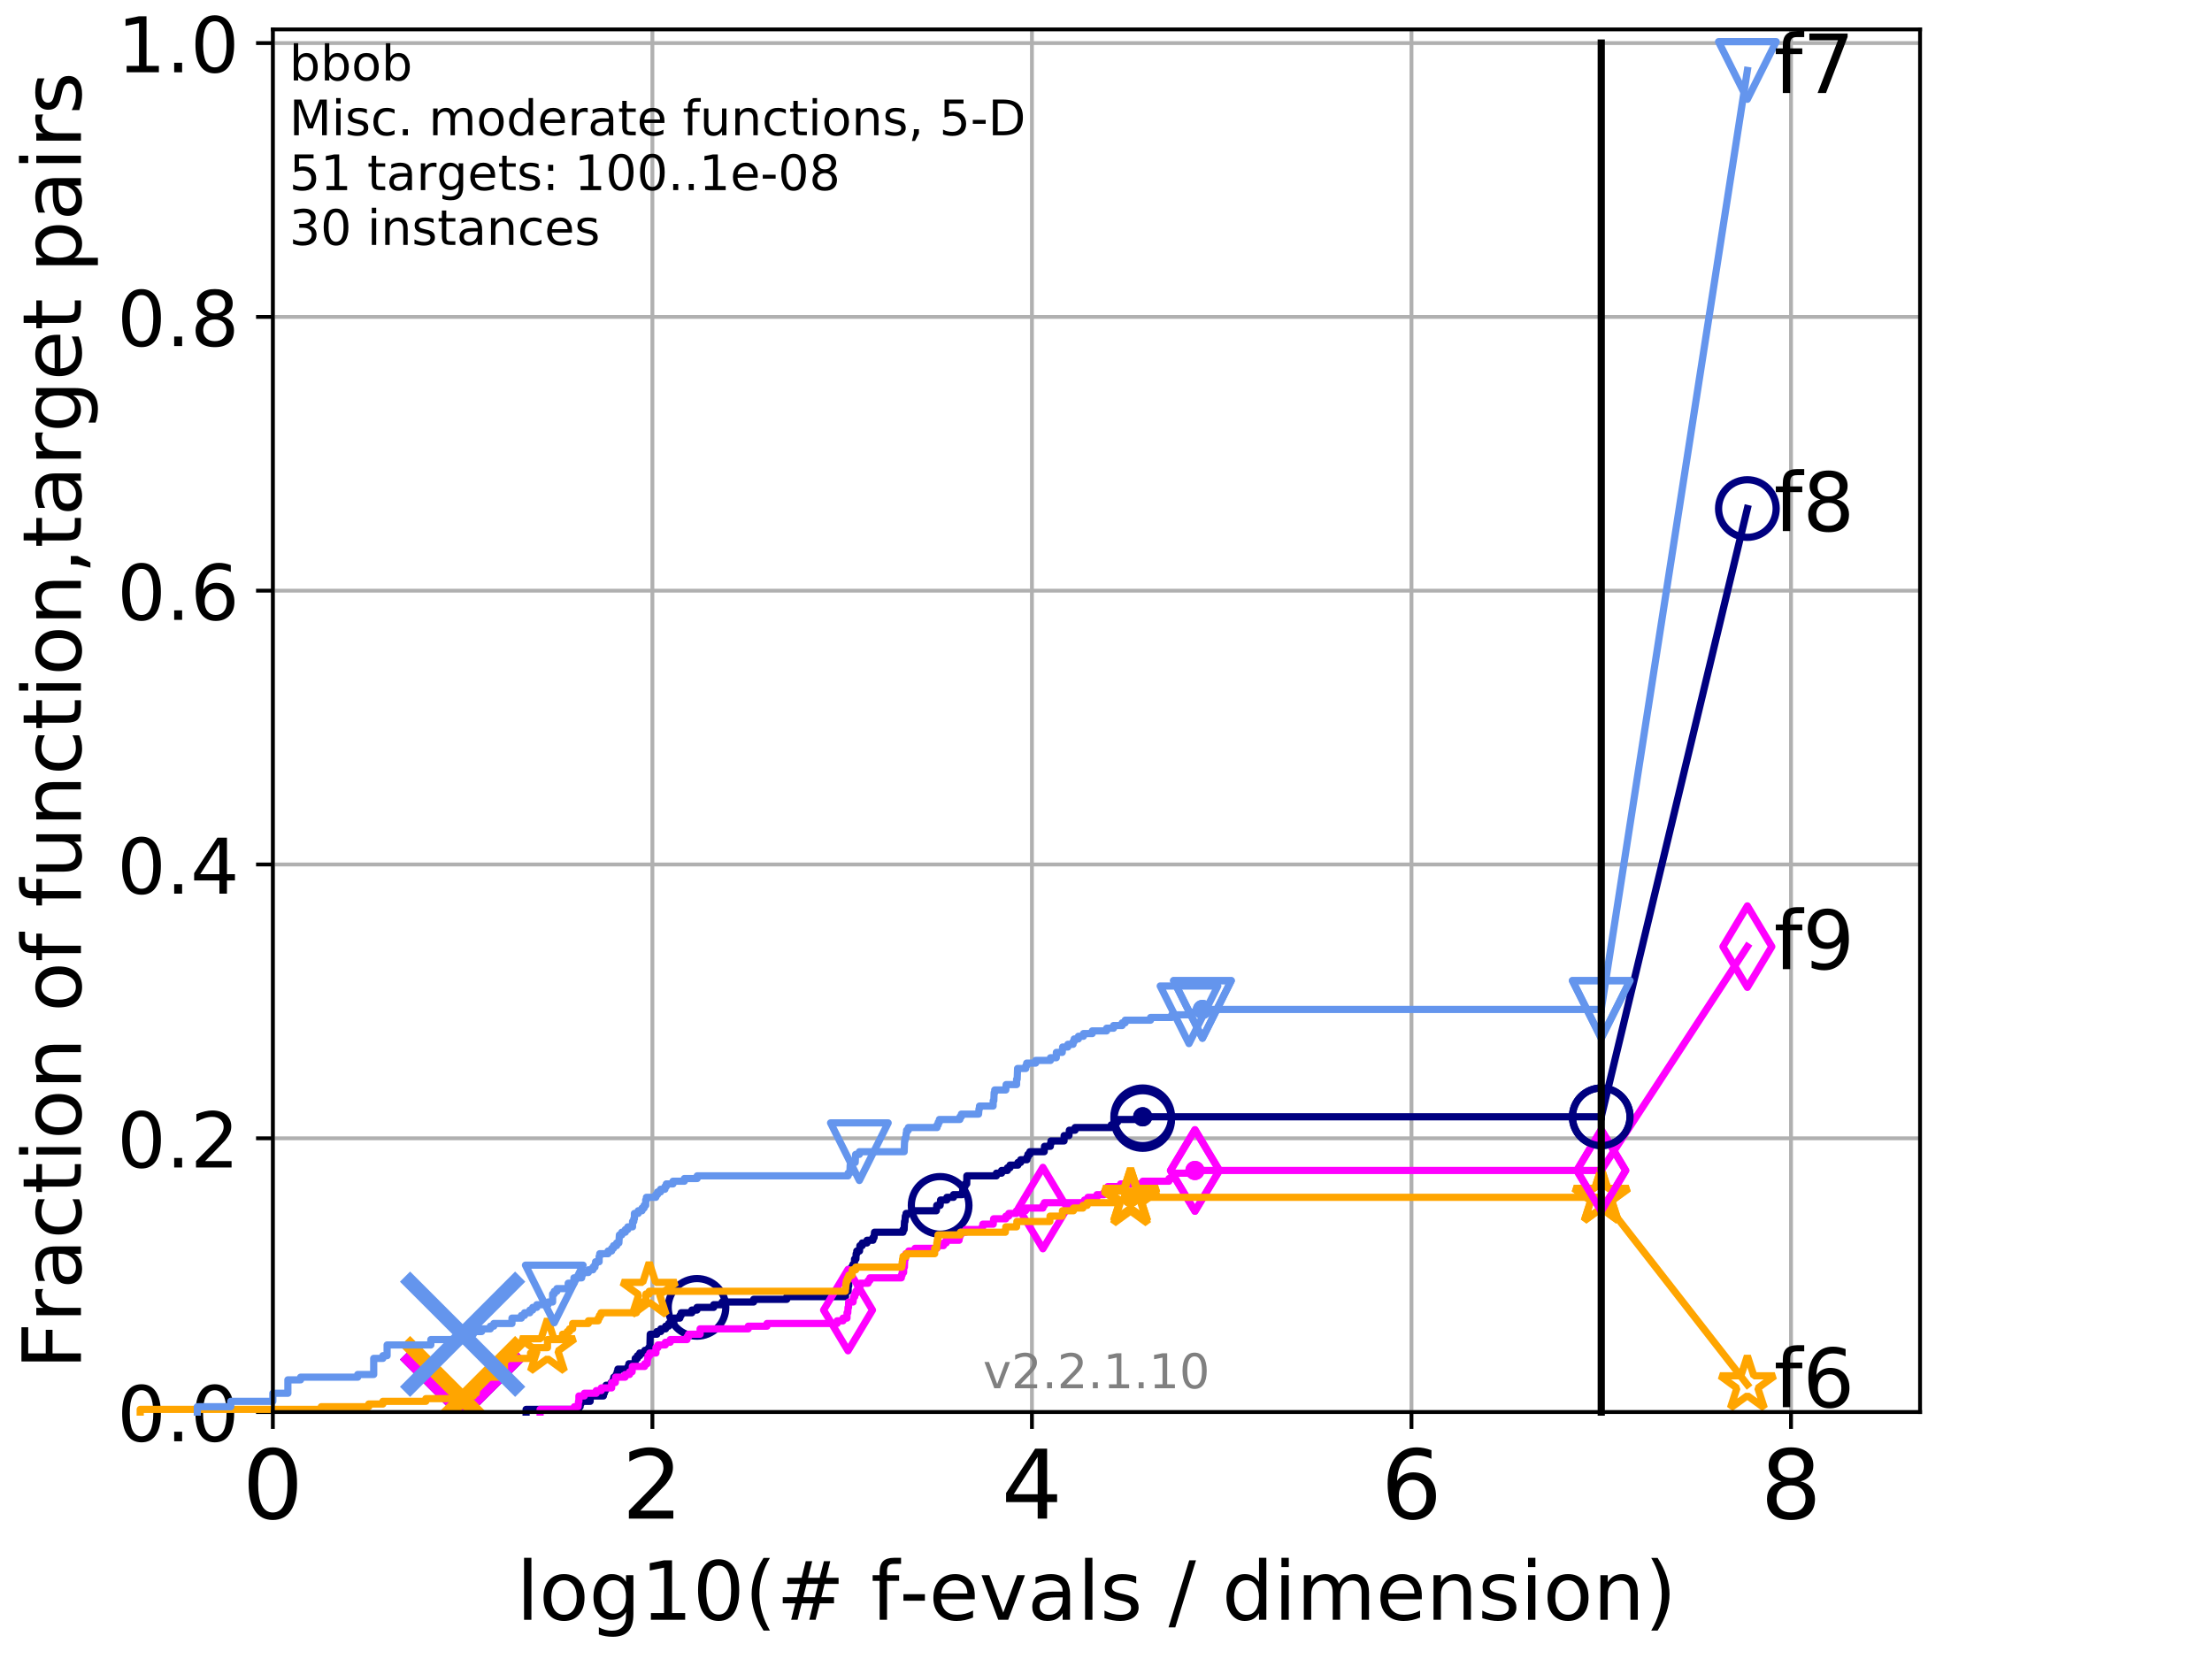 <?xml version="1.0" encoding="utf-8" standalone="no"?>
<!DOCTYPE svg PUBLIC "-//W3C//DTD SVG 1.1//EN"
  "http://www.w3.org/Graphics/SVG/1.1/DTD/svg11.dtd">
<!-- Created with matplotlib (http://matplotlib.org/) -->
<svg height="345.6pt" version="1.1" viewBox="0 0 460.8 345.6" width="460.8pt" xmlns="http://www.w3.org/2000/svg" xmlns:xlink="http://www.w3.org/1999/xlink">
 <defs>
  <style type="text/css">
*{stroke-linecap:butt;stroke-linejoin:round;}
  </style>
 </defs>
 <g id="figure_1">
  <g id="patch_1">
   <path d="M 0 345.6 
L 460.8 345.6 
L 460.8 0 
L 0 0 
z
" style="fill:#ffffff;"/>
  </g>
  <g id="axes_1">
   <g id="patch_2">
    <path d="M 56.84 294.16 
L 399.984 294.16 
L 399.984 6.125 
L 56.84 6.125 
z
" style="fill:#ffffff;"/>
   </g>
   <g id="matplotlib.axis_1">
    <g id="xtick_1">
     <g id="line2d_1">
      <path clip-path="url(#p74c8c3c943)" d="M 56.84 294.16 
L 56.84 6.125 
" style="fill:none;stroke:#b0b0b0;stroke-linecap:square;stroke-width:0.8;"/>
     </g>
     <g id="line2d_2">
      <defs>
       <path d="M 0 0 
L 0 3.5 
" id="m030bb77155" style="stroke:#000000;stroke-width:0.8;"/>
      </defs>
      <g>
       <use style="stroke:#000000;stroke-width:0.8;" x="56.84" xlink:href="#m030bb77155" y="294.16"/>
      </g>
     </g>
     <g id="text_1">
      <!-- 0 -->
      <defs>
       <path d="M 31.781 66.406 
Q 24.172 66.406 20.328 58.906 
Q 16.5 51.422 16.5 36.375 
Q 16.5 21.391 20.328 13.891 
Q 24.172 6.391 31.781 6.391 
Q 39.453 6.391 43.281 13.891 
Q 47.125 21.391 47.125 36.375 
Q 47.125 51.422 43.281 58.906 
Q 39.453 66.406 31.781 66.406 
z
M 31.781 74.219 
Q 44.047 74.219 50.516 64.516 
Q 56.984 54.828 56.984 36.375 
Q 56.984 17.969 50.516 8.266 
Q 44.047 -1.422 31.781 -1.422 
Q 19.531 -1.422 13.062 8.266 
Q 6.594 17.969 6.594 36.375 
Q 6.594 54.828 13.062 64.516 
Q 19.531 74.219 31.781 74.219 
z
" id="DejaVuSans-30"/>
      </defs>
      <g transform="translate(50.477 316.357)scale(0.2 -0.2)">
       <use xlink:href="#DejaVuSans-30"/>
      </g>
     </g>
    </g>
    <g id="xtick_2">
     <g id="line2d_3">
      <path clip-path="url(#p74c8c3c943)" d="M 135.905 294.16 
L 135.905 6.125 
" style="fill:none;stroke:#b0b0b0;stroke-linecap:square;stroke-width:0.8;"/>
     </g>
     <g id="line2d_4">
      <g>
       <use style="stroke:#000000;stroke-width:0.8;" x="135.905" xlink:href="#m030bb77155" y="294.16"/>
      </g>
     </g>
     <g id="text_2">
      <!-- 2 -->
      <defs>
       <path d="M 19.188 8.297 
L 53.609 8.297 
L 53.609 0 
L 7.328 0 
L 7.328 8.297 
Q 12.938 14.109 22.625 23.891 
Q 32.328 33.688 34.812 36.531 
Q 39.547 41.844 41.422 45.531 
Q 43.312 49.219 43.312 52.781 
Q 43.312 58.594 39.234 62.25 
Q 35.156 65.922 28.609 65.922 
Q 23.969 65.922 18.812 64.312 
Q 13.672 62.703 7.812 59.422 
L 7.812 69.391 
Q 13.766 71.781 18.938 73 
Q 24.125 74.219 28.422 74.219 
Q 39.75 74.219 46.484 68.547 
Q 53.219 62.891 53.219 53.422 
Q 53.219 48.922 51.531 44.891 
Q 49.859 40.875 45.406 35.406 
Q 44.188 33.984 37.641 27.219 
Q 31.109 20.453 19.188 8.297 
z
" id="DejaVuSans-32"/>
      </defs>
      <g transform="translate(129.543 316.357)scale(0.2 -0.2)">
       <use xlink:href="#DejaVuSans-32"/>
      </g>
     </g>
    </g>
    <g id="xtick_3">
     <g id="line2d_5">
      <path clip-path="url(#p74c8c3c943)" d="M 214.971 294.16 
L 214.971 6.125 
" style="fill:none;stroke:#b0b0b0;stroke-linecap:square;stroke-width:0.8;"/>
     </g>
     <g id="line2d_6">
      <g>
       <use style="stroke:#000000;stroke-width:0.8;" x="214.971" xlink:href="#m030bb77155" y="294.16"/>
      </g>
     </g>
     <g id="text_3">
      <!-- 4 -->
      <defs>
       <path d="M 37.797 64.312 
L 12.891 25.391 
L 37.797 25.391 
z
M 35.203 72.906 
L 47.609 72.906 
L 47.609 25.391 
L 58.016 25.391 
L 58.016 17.188 
L 47.609 17.188 
L 47.609 0 
L 37.797 0 
L 37.797 17.188 
L 4.891 17.188 
L 4.891 26.703 
z
" id="DejaVuSans-34"/>
      </defs>
      <g transform="translate(208.608 316.357)scale(0.2 -0.2)">
       <use xlink:href="#DejaVuSans-34"/>
      </g>
     </g>
    </g>
    <g id="xtick_4">
     <g id="line2d_7">
      <path clip-path="url(#p74c8c3c943)" d="M 294.036 294.16 
L 294.036 6.125 
" style="fill:none;stroke:#b0b0b0;stroke-linecap:square;stroke-width:0.8;"/>
     </g>
     <g id="line2d_8">
      <g>
       <use style="stroke:#000000;stroke-width:0.8;" x="294.036" xlink:href="#m030bb77155" y="294.16"/>
      </g>
     </g>
     <g id="text_4">
      <!-- 6 -->
      <defs>
       <path d="M 33.016 40.375 
Q 26.375 40.375 22.484 35.828 
Q 18.609 31.297 18.609 23.391 
Q 18.609 15.531 22.484 10.953 
Q 26.375 6.391 33.016 6.391 
Q 39.656 6.391 43.531 10.953 
Q 47.406 15.531 47.406 23.391 
Q 47.406 31.297 43.531 35.828 
Q 39.656 40.375 33.016 40.375 
z
M 52.594 71.297 
L 52.594 62.312 
Q 48.875 64.062 45.094 64.984 
Q 41.312 65.922 37.594 65.922 
Q 27.828 65.922 22.672 59.328 
Q 17.531 52.734 16.797 39.406 
Q 19.672 43.656 24.016 45.922 
Q 28.375 48.188 33.594 48.188 
Q 44.578 48.188 50.953 41.516 
Q 57.328 34.859 57.328 23.391 
Q 57.328 12.156 50.688 5.359 
Q 44.047 -1.422 33.016 -1.422 
Q 20.359 -1.422 13.672 8.266 
Q 6.984 17.969 6.984 36.375 
Q 6.984 53.656 15.188 63.938 
Q 23.391 74.219 37.203 74.219 
Q 40.922 74.219 44.703 73.484 
Q 48.484 72.75 52.594 71.297 
z
" id="DejaVuSans-36"/>
      </defs>
      <g transform="translate(287.674 316.357)scale(0.2 -0.2)">
       <use xlink:href="#DejaVuSans-36"/>
      </g>
     </g>
    </g>
    <g id="xtick_5">
     <g id="line2d_9">
      <path clip-path="url(#p74c8c3c943)" d="M 373.102 294.16 
L 373.102 6.125 
" style="fill:none;stroke:#b0b0b0;stroke-linecap:square;stroke-width:0.8;"/>
     </g>
     <g id="line2d_10">
      <g>
       <use style="stroke:#000000;stroke-width:0.8;" x="373.102" xlink:href="#m030bb77155" y="294.16"/>
      </g>
     </g>
     <g id="text_5">
      <!-- 8 -->
      <defs>
       <path d="M 31.781 34.625 
Q 24.75 34.625 20.719 30.859 
Q 16.703 27.094 16.703 20.516 
Q 16.703 13.922 20.719 10.156 
Q 24.75 6.391 31.781 6.391 
Q 38.812 6.391 42.859 10.172 
Q 46.922 13.969 46.922 20.516 
Q 46.922 27.094 42.891 30.859 
Q 38.875 34.625 31.781 34.625 
z
M 21.922 38.812 
Q 15.578 40.375 12.031 44.719 
Q 8.5 49.078 8.5 55.328 
Q 8.5 64.062 14.719 69.141 
Q 20.953 74.219 31.781 74.219 
Q 42.672 74.219 48.875 69.141 
Q 55.078 64.062 55.078 55.328 
Q 55.078 49.078 51.531 44.719 
Q 48 40.375 41.703 38.812 
Q 48.828 37.156 52.797 32.312 
Q 56.781 27.484 56.781 20.516 
Q 56.781 9.906 50.312 4.234 
Q 43.844 -1.422 31.781 -1.422 
Q 19.734 -1.422 13.25 4.234 
Q 6.781 9.906 6.781 20.516 
Q 6.781 27.484 10.781 32.312 
Q 14.797 37.156 21.922 38.812 
z
M 18.312 54.391 
Q 18.312 48.734 21.844 45.562 
Q 25.391 42.391 31.781 42.391 
Q 38.141 42.391 41.719 45.562 
Q 45.312 48.734 45.312 54.391 
Q 45.312 60.062 41.719 63.234 
Q 38.141 66.406 31.781 66.406 
Q 25.391 66.406 21.844 63.234 
Q 18.312 60.062 18.312 54.391 
z
" id="DejaVuSans-38"/>
      </defs>
      <g transform="translate(366.739 316.357)scale(0.2 -0.2)">
       <use xlink:href="#DejaVuSans-38"/>
      </g>
     </g>
    </g>
    <g id="text_6">
     <!-- log10(# f-evals / dimension) -->
     <defs>
      <path d="M 9.422 75.984 
L 18.406 75.984 
L 18.406 0 
L 9.422 0 
z
" id="DejaVuSans-6c"/>
      <path d="M 30.609 48.391 
Q 23.391 48.391 19.188 42.75 
Q 14.984 37.109 14.984 27.297 
Q 14.984 17.484 19.156 11.844 
Q 23.344 6.203 30.609 6.203 
Q 37.797 6.203 41.984 11.859 
Q 46.188 17.531 46.188 27.297 
Q 46.188 37.016 41.984 42.703 
Q 37.797 48.391 30.609 48.391 
z
M 30.609 56 
Q 42.328 56 49.016 48.375 
Q 55.719 40.766 55.719 27.297 
Q 55.719 13.875 49.016 6.219 
Q 42.328 -1.422 30.609 -1.422 
Q 18.844 -1.422 12.172 6.219 
Q 5.516 13.875 5.516 27.297 
Q 5.516 40.766 12.172 48.375 
Q 18.844 56 30.609 56 
z
" id="DejaVuSans-6f"/>
      <path d="M 45.406 27.984 
Q 45.406 37.75 41.375 43.109 
Q 37.359 48.484 30.078 48.484 
Q 22.859 48.484 18.828 43.109 
Q 14.797 37.75 14.797 27.984 
Q 14.797 18.266 18.828 12.891 
Q 22.859 7.516 30.078 7.516 
Q 37.359 7.516 41.375 12.891 
Q 45.406 18.266 45.406 27.984 
z
M 54.391 6.781 
Q 54.391 -7.172 48.188 -13.984 
Q 42 -20.797 29.203 -20.797 
Q 24.469 -20.797 20.266 -20.094 
Q 16.062 -19.391 12.109 -17.922 
L 12.109 -9.188 
Q 16.062 -11.328 19.922 -12.344 
Q 23.781 -13.375 27.781 -13.375 
Q 36.625 -13.375 41.016 -8.766 
Q 45.406 -4.156 45.406 5.172 
L 45.406 9.625 
Q 42.625 4.781 38.281 2.391 
Q 33.938 0 27.875 0 
Q 17.828 0 11.672 7.656 
Q 5.516 15.328 5.516 27.984 
Q 5.516 40.672 11.672 48.328 
Q 17.828 56 27.875 56 
Q 33.938 56 38.281 53.609 
Q 42.625 51.219 45.406 46.391 
L 45.406 54.688 
L 54.391 54.688 
z
" id="DejaVuSans-67"/>
      <path d="M 12.406 8.297 
L 28.516 8.297 
L 28.516 63.922 
L 10.984 60.406 
L 10.984 69.391 
L 28.422 72.906 
L 38.281 72.906 
L 38.281 8.297 
L 54.391 8.297 
L 54.391 0 
L 12.406 0 
z
" id="DejaVuSans-31"/>
      <path d="M 31 75.875 
Q 24.469 64.656 21.281 53.656 
Q 18.109 42.672 18.109 31.391 
Q 18.109 20.125 21.312 9.062 
Q 24.516 -2 31 -13.188 
L 23.188 -13.188 
Q 15.875 -1.703 12.234 9.375 
Q 8.594 20.453 8.594 31.391 
Q 8.594 42.281 12.203 53.312 
Q 15.828 64.359 23.188 75.875 
z
" id="DejaVuSans-28"/>
      <path d="M 51.125 44 
L 36.922 44 
L 32.812 27.688 
L 47.125 27.688 
z
M 43.797 71.781 
L 38.719 51.516 
L 52.984 51.516 
L 58.109 71.781 
L 65.922 71.781 
L 60.891 51.516 
L 76.125 51.516 
L 76.125 44 
L 58.984 44 
L 54.984 27.688 
L 70.516 27.688 
L 70.516 20.219 
L 53.078 20.219 
L 48 0 
L 40.188 0 
L 45.219 20.219 
L 30.906 20.219 
L 25.875 0 
L 18.016 0 
L 23.094 20.219 
L 7.719 20.219 
L 7.719 27.688 
L 24.906 27.688 
L 29 44 
L 13.281 44 
L 13.281 51.516 
L 30.906 51.516 
L 35.891 71.781 
z
" id="DejaVuSans-23"/>
      <path id="DejaVuSans-20"/>
      <path d="M 37.109 75.984 
L 37.109 68.5 
L 28.516 68.5 
Q 23.688 68.5 21.797 66.547 
Q 19.922 64.594 19.922 59.516 
L 19.922 54.688 
L 34.719 54.688 
L 34.719 47.703 
L 19.922 47.703 
L 19.922 0 
L 10.891 0 
L 10.891 47.703 
L 2.297 47.703 
L 2.297 54.688 
L 10.891 54.688 
L 10.891 58.5 
Q 10.891 67.625 15.141 71.797 
Q 19.391 75.984 28.609 75.984 
z
" id="DejaVuSans-66"/>
      <path d="M 4.891 31.391 
L 31.203 31.391 
L 31.203 23.391 
L 4.891 23.391 
z
" id="DejaVuSans-2d"/>
      <path d="M 56.203 29.594 
L 56.203 25.203 
L 14.891 25.203 
Q 15.484 15.922 20.484 11.062 
Q 25.484 6.203 34.422 6.203 
Q 39.594 6.203 44.453 7.469 
Q 49.312 8.734 54.109 11.281 
L 54.109 2.781 
Q 49.266 0.734 44.188 -0.344 
Q 39.109 -1.422 33.891 -1.422 
Q 20.797 -1.422 13.156 6.188 
Q 5.516 13.812 5.516 26.812 
Q 5.516 40.234 12.766 48.109 
Q 20.016 56 32.328 56 
Q 43.359 56 49.781 48.891 
Q 56.203 41.797 56.203 29.594 
z
M 47.219 32.234 
Q 47.125 39.594 43.094 43.984 
Q 39.062 48.391 32.422 48.391 
Q 24.906 48.391 20.391 44.141 
Q 15.875 39.891 15.188 32.172 
z
" id="DejaVuSans-65"/>
      <path d="M 2.984 54.688 
L 12.5 54.688 
L 29.594 8.797 
L 46.688 54.688 
L 56.203 54.688 
L 35.688 0 
L 23.484 0 
z
" id="DejaVuSans-76"/>
      <path d="M 34.281 27.484 
Q 23.391 27.484 19.188 25 
Q 14.984 22.516 14.984 16.5 
Q 14.984 11.719 18.141 8.906 
Q 21.297 6.109 26.703 6.109 
Q 34.188 6.109 38.703 11.406 
Q 43.219 16.703 43.219 25.484 
L 43.219 27.484 
z
M 52.203 31.203 
L 52.203 0 
L 43.219 0 
L 43.219 8.297 
Q 40.141 3.328 35.547 0.953 
Q 30.953 -1.422 24.312 -1.422 
Q 15.922 -1.422 10.953 3.297 
Q 6 8.016 6 15.922 
Q 6 25.141 12.172 29.828 
Q 18.359 34.516 30.609 34.516 
L 43.219 34.516 
L 43.219 35.406 
Q 43.219 41.609 39.141 45 
Q 35.062 48.391 27.688 48.391 
Q 23 48.391 18.547 47.266 
Q 14.109 46.141 10.016 43.891 
L 10.016 52.203 
Q 14.938 54.109 19.578 55.047 
Q 24.219 56 28.609 56 
Q 40.484 56 46.344 49.844 
Q 52.203 43.703 52.203 31.203 
z
" id="DejaVuSans-61"/>
      <path d="M 44.281 53.078 
L 44.281 44.578 
Q 40.484 46.531 36.375 47.5 
Q 32.281 48.484 27.875 48.484 
Q 21.188 48.484 17.844 46.438 
Q 14.5 44.391 14.5 40.281 
Q 14.5 37.156 16.891 35.375 
Q 19.281 33.594 26.516 31.984 
L 29.594 31.297 
Q 39.156 29.25 43.188 25.516 
Q 47.219 21.781 47.219 15.094 
Q 47.219 7.469 41.188 3.016 
Q 35.156 -1.422 24.609 -1.422 
Q 20.219 -1.422 15.453 -0.562 
Q 10.688 0.297 5.422 2 
L 5.422 11.281 
Q 10.406 8.688 15.234 7.391 
Q 20.062 6.109 24.812 6.109 
Q 31.156 6.109 34.562 8.281 
Q 37.984 10.453 37.984 14.406 
Q 37.984 18.062 35.516 20.016 
Q 33.062 21.969 24.703 23.781 
L 21.578 24.516 
Q 13.234 26.266 9.516 29.906 
Q 5.812 33.547 5.812 39.891 
Q 5.812 47.609 11.281 51.797 
Q 16.75 56 26.812 56 
Q 31.781 56 36.172 55.266 
Q 40.578 54.547 44.281 53.078 
z
" id="DejaVuSans-73"/>
      <path d="M 25.391 72.906 
L 33.688 72.906 
L 8.297 -9.281 
L 0 -9.281 
z
" id="DejaVuSans-2f"/>
      <path d="M 45.406 46.391 
L 45.406 75.984 
L 54.391 75.984 
L 54.391 0 
L 45.406 0 
L 45.406 8.203 
Q 42.578 3.328 38.25 0.953 
Q 33.938 -1.422 27.875 -1.422 
Q 17.969 -1.422 11.734 6.484 
Q 5.516 14.406 5.516 27.297 
Q 5.516 40.188 11.734 48.094 
Q 17.969 56 27.875 56 
Q 33.938 56 38.25 53.625 
Q 42.578 51.266 45.406 46.391 
z
M 14.797 27.297 
Q 14.797 17.391 18.875 11.75 
Q 22.953 6.109 30.078 6.109 
Q 37.203 6.109 41.297 11.75 
Q 45.406 17.391 45.406 27.297 
Q 45.406 37.203 41.297 42.844 
Q 37.203 48.484 30.078 48.484 
Q 22.953 48.484 18.875 42.844 
Q 14.797 37.203 14.797 27.297 
z
" id="DejaVuSans-64"/>
      <path d="M 9.422 54.688 
L 18.406 54.688 
L 18.406 0 
L 9.422 0 
z
M 9.422 75.984 
L 18.406 75.984 
L 18.406 64.594 
L 9.422 64.594 
z
" id="DejaVuSans-69"/>
      <path d="M 52 44.188 
Q 55.375 50.25 60.062 53.125 
Q 64.75 56 71.094 56 
Q 79.641 56 84.281 50.016 
Q 88.922 44.047 88.922 33.016 
L 88.922 0 
L 79.891 0 
L 79.891 32.719 
Q 79.891 40.578 77.094 44.375 
Q 74.312 48.188 68.609 48.188 
Q 61.625 48.188 57.562 43.547 
Q 53.516 38.922 53.516 30.906 
L 53.516 0 
L 44.484 0 
L 44.484 32.719 
Q 44.484 40.625 41.703 44.406 
Q 38.922 48.188 33.109 48.188 
Q 26.219 48.188 22.156 43.531 
Q 18.109 38.875 18.109 30.906 
L 18.109 0 
L 9.078 0 
L 9.078 54.688 
L 18.109 54.688 
L 18.109 46.188 
Q 21.188 51.219 25.484 53.609 
Q 29.781 56 35.688 56 
Q 41.656 56 45.828 52.969 
Q 50 49.953 52 44.188 
z
" id="DejaVuSans-6d"/>
      <path d="M 54.891 33.016 
L 54.891 0 
L 45.906 0 
L 45.906 32.719 
Q 45.906 40.484 42.875 44.328 
Q 39.844 48.188 33.797 48.188 
Q 26.516 48.188 22.312 43.547 
Q 18.109 38.922 18.109 30.906 
L 18.109 0 
L 9.078 0 
L 9.078 54.688 
L 18.109 54.688 
L 18.109 46.188 
Q 21.344 51.125 25.703 53.562 
Q 30.078 56 35.797 56 
Q 45.219 56 50.047 50.172 
Q 54.891 44.344 54.891 33.016 
z
" id="DejaVuSans-6e"/>
      <path d="M 8.016 75.875 
L 15.828 75.875 
Q 23.141 64.359 26.781 53.312 
Q 30.422 42.281 30.422 31.391 
Q 30.422 20.453 26.781 9.375 
Q 23.141 -1.703 15.828 -13.188 
L 8.016 -13.188 
Q 14.5 -2 17.703 9.062 
Q 20.906 20.125 20.906 31.391 
Q 20.906 42.672 17.703 53.656 
Q 14.5 64.656 8.016 75.875 
z
" id="DejaVuSans-29"/>
     </defs>
     <g transform="translate(107.571 337.434)scale(0.17 -0.17)">
      <use xlink:href="#DejaVuSans-6c"/>
      <use x="27.783" xlink:href="#DejaVuSans-6f"/>
      <use x="88.965" xlink:href="#DejaVuSans-67"/>
      <use x="152.441" xlink:href="#DejaVuSans-31"/>
      <use x="216.064" xlink:href="#DejaVuSans-30"/>
      <use x="279.688" xlink:href="#DejaVuSans-28"/>
      <use x="318.701" xlink:href="#DejaVuSans-23"/>
      <use x="402.49" xlink:href="#DejaVuSans-20"/>
      <use x="434.277" xlink:href="#DejaVuSans-66"/>
      <use x="469.404" xlink:href="#DejaVuSans-2d"/>
      <use x="505.488" xlink:href="#DejaVuSans-65"/>
      <use x="567.012" xlink:href="#DejaVuSans-76"/>
      <use x="626.191" xlink:href="#DejaVuSans-61"/>
      <use x="687.471" xlink:href="#DejaVuSans-6c"/>
      <use x="715.254" xlink:href="#DejaVuSans-73"/>
      <use x="767.354" xlink:href="#DejaVuSans-20"/>
      <use x="799.141" xlink:href="#DejaVuSans-2f"/>
      <use x="832.832" xlink:href="#DejaVuSans-20"/>
      <use x="864.619" xlink:href="#DejaVuSans-64"/>
      <use x="928.096" xlink:href="#DejaVuSans-69"/>
      <use x="955.879" xlink:href="#DejaVuSans-6d"/>
      <use x="1053.291" xlink:href="#DejaVuSans-65"/>
      <use x="1114.814" xlink:href="#DejaVuSans-6e"/>
      <use x="1178.193" xlink:href="#DejaVuSans-73"/>
      <use x="1230.293" xlink:href="#DejaVuSans-69"/>
      <use x="1258.076" xlink:href="#DejaVuSans-6f"/>
      <use x="1319.258" xlink:href="#DejaVuSans-6e"/>
      <use x="1382.637" xlink:href="#DejaVuSans-29"/>
     </g>
    </g>
   </g>
   <g id="matplotlib.axis_2">
    <g id="ytick_1">
     <g id="line2d_11">
      <path clip-path="url(#p74c8c3c943)" d="M 56.84 294.16 
L 399.984 294.16 
" style="fill:none;stroke:#b0b0b0;stroke-linecap:square;stroke-width:0.8;"/>
     </g>
     <g id="line2d_12">
      <defs>
       <path d="M 0 0 
L -3.5 0 
" id="ma4e7cc223d" style="stroke:#000000;stroke-width:0.8;"/>
      </defs>
      <g>
       <use style="stroke:#000000;stroke-width:0.8;" x="56.84" xlink:href="#ma4e7cc223d" y="294.16"/>
      </g>
     </g>
     <g id="text_7">
      <!-- 0.0 -->
      <defs>
       <path d="M 10.688 12.406 
L 21 12.406 
L 21 0 
L 10.688 0 
z
" id="DejaVuSans-2e"/>
      </defs>
      <g transform="translate(24.395 300.239)scale(0.16 -0.16)">
       <use xlink:href="#DejaVuSans-30"/>
       <use x="63.623" xlink:href="#DejaVuSans-2e"/>
       <use x="95.41" xlink:href="#DejaVuSans-30"/>
      </g>
     </g>
    </g>
    <g id="ytick_2">
     <g id="line2d_13">
      <path clip-path="url(#p74c8c3c943)" d="M 56.84 237.123 
L 399.984 237.123 
" style="fill:none;stroke:#b0b0b0;stroke-linecap:square;stroke-width:0.8;"/>
     </g>
     <g id="line2d_14">
      <g>
       <use style="stroke:#000000;stroke-width:0.8;" x="56.84" xlink:href="#ma4e7cc223d" y="237.123"/>
      </g>
     </g>
     <g id="text_8">
      <!-- 0.2 -->
      <g transform="translate(24.395 243.202)scale(0.16 -0.16)">
       <use xlink:href="#DejaVuSans-30"/>
       <use x="63.623" xlink:href="#DejaVuSans-2e"/>
       <use x="95.41" xlink:href="#DejaVuSans-32"/>
      </g>
     </g>
    </g>
    <g id="ytick_3">
     <g id="line2d_15">
      <path clip-path="url(#p74c8c3c943)" d="M 56.84 180.087 
L 399.984 180.087 
" style="fill:none;stroke:#b0b0b0;stroke-linecap:square;stroke-width:0.8;"/>
     </g>
     <g id="line2d_16">
      <g>
       <use style="stroke:#000000;stroke-width:0.8;" x="56.84" xlink:href="#ma4e7cc223d" y="180.087"/>
      </g>
     </g>
     <g id="text_9">
      <!-- 0.4 -->
      <g transform="translate(24.395 186.166)scale(0.16 -0.16)">
       <use xlink:href="#DejaVuSans-30"/>
       <use x="63.623" xlink:href="#DejaVuSans-2e"/>
       <use x="95.41" xlink:href="#DejaVuSans-34"/>
      </g>
     </g>
    </g>
    <g id="ytick_4">
     <g id="line2d_17">
      <path clip-path="url(#p74c8c3c943)" d="M 56.84 123.05 
L 399.984 123.05 
" style="fill:none;stroke:#b0b0b0;stroke-linecap:square;stroke-width:0.8;"/>
     </g>
     <g id="line2d_18">
      <g>
       <use style="stroke:#000000;stroke-width:0.8;" x="56.84" xlink:href="#ma4e7cc223d" y="123.05"/>
      </g>
     </g>
     <g id="text_10">
      <!-- 0.6 -->
      <g transform="translate(24.395 129.129)scale(0.16 -0.16)">
       <use xlink:href="#DejaVuSans-30"/>
       <use x="63.623" xlink:href="#DejaVuSans-2e"/>
       <use x="95.41" xlink:href="#DejaVuSans-36"/>
      </g>
     </g>
    </g>
    <g id="ytick_5">
     <g id="line2d_19">
      <path clip-path="url(#p74c8c3c943)" d="M 56.84 66.014 
L 399.984 66.014 
" style="fill:none;stroke:#b0b0b0;stroke-linecap:square;stroke-width:0.8;"/>
     </g>
     <g id="line2d_20">
      <g>
       <use style="stroke:#000000;stroke-width:0.8;" x="56.84" xlink:href="#ma4e7cc223d" y="66.014"/>
      </g>
     </g>
     <g id="text_11">
      <!-- 0.8 -->
      <g transform="translate(24.395 72.092)scale(0.16 -0.16)">
       <use xlink:href="#DejaVuSans-30"/>
       <use x="63.623" xlink:href="#DejaVuSans-2e"/>
       <use x="95.41" xlink:href="#DejaVuSans-38"/>
      </g>
     </g>
    </g>
    <g id="ytick_6">
     <g id="line2d_21">
      <path clip-path="url(#p74c8c3c943)" d="M 56.84 8.977 
L 399.984 8.977 
" style="fill:none;stroke:#b0b0b0;stroke-linecap:square;stroke-width:0.8;"/>
     </g>
     <g id="line2d_22">
      <g>
       <use style="stroke:#000000;stroke-width:0.8;" x="56.84" xlink:href="#ma4e7cc223d" y="8.977"/>
      </g>
     </g>
     <g id="text_12">
      <!-- 1.0 -->
      <g transform="translate(24.395 15.056)scale(0.16 -0.16)">
       <use xlink:href="#DejaVuSans-31"/>
       <use x="63.623" xlink:href="#DejaVuSans-2e"/>
       <use x="95.41" xlink:href="#DejaVuSans-30"/>
      </g>
     </g>
    </g>
    <g id="text_13">
     <!-- Fraction of function,target pairs -->
     <defs>
      <path d="M 9.812 72.906 
L 51.703 72.906 
L 51.703 64.594 
L 19.672 64.594 
L 19.672 43.109 
L 48.578 43.109 
L 48.578 34.812 
L 19.672 34.812 
L 19.672 0 
L 9.812 0 
z
" id="DejaVuSans-46"/>
      <path d="M 41.109 46.297 
Q 39.594 47.172 37.812 47.578 
Q 36.031 48 33.891 48 
Q 26.266 48 22.188 43.047 
Q 18.109 38.094 18.109 28.812 
L 18.109 0 
L 9.078 0 
L 9.078 54.688 
L 18.109 54.688 
L 18.109 46.188 
Q 20.953 51.172 25.484 53.578 
Q 30.031 56 36.531 56 
Q 37.453 56 38.578 55.875 
Q 39.703 55.766 41.062 55.516 
z
" id="DejaVuSans-72"/>
      <path d="M 48.781 52.594 
L 48.781 44.188 
Q 44.969 46.297 41.141 47.344 
Q 37.312 48.391 33.406 48.391 
Q 24.656 48.391 19.812 42.844 
Q 14.984 37.312 14.984 27.297 
Q 14.984 17.281 19.812 11.734 
Q 24.656 6.203 33.406 6.203 
Q 37.312 6.203 41.141 7.25 
Q 44.969 8.297 48.781 10.406 
L 48.781 2.094 
Q 45.016 0.344 40.984 -0.531 
Q 36.969 -1.422 32.422 -1.422 
Q 20.062 -1.422 12.781 6.344 
Q 5.516 14.109 5.516 27.297 
Q 5.516 40.672 12.859 48.328 
Q 20.219 56 33.016 56 
Q 37.156 56 41.109 55.141 
Q 45.062 54.297 48.781 52.594 
z
" id="DejaVuSans-63"/>
      <path d="M 18.312 70.219 
L 18.312 54.688 
L 36.812 54.688 
L 36.812 47.703 
L 18.312 47.703 
L 18.312 18.016 
Q 18.312 11.328 20.141 9.422 
Q 21.969 7.516 27.594 7.516 
L 36.812 7.516 
L 36.812 0 
L 27.594 0 
Q 17.188 0 13.234 3.875 
Q 9.281 7.766 9.281 18.016 
L 9.281 47.703 
L 2.688 47.703 
L 2.688 54.688 
L 9.281 54.688 
L 9.281 70.219 
z
" id="DejaVuSans-74"/>
      <path d="M 8.5 21.578 
L 8.5 54.688 
L 17.484 54.688 
L 17.484 21.922 
Q 17.484 14.156 20.5 10.266 
Q 23.531 6.391 29.594 6.391 
Q 36.859 6.391 41.078 11.031 
Q 45.312 15.672 45.312 23.688 
L 45.312 54.688 
L 54.297 54.688 
L 54.297 0 
L 45.312 0 
L 45.312 8.406 
Q 42.047 3.422 37.719 1 
Q 33.406 -1.422 27.688 -1.422 
Q 18.266 -1.422 13.375 4.438 
Q 8.5 10.297 8.5 21.578 
z
M 31.109 56 
z
" id="DejaVuSans-75"/>
      <path d="M 11.719 12.406 
L 22.016 12.406 
L 22.016 4 
L 14.016 -11.625 
L 7.719 -11.625 
L 11.719 4 
z
" id="DejaVuSans-2c"/>
      <path d="M 18.109 8.203 
L 18.109 -20.797 
L 9.078 -20.797 
L 9.078 54.688 
L 18.109 54.688 
L 18.109 46.391 
Q 20.953 51.266 25.266 53.625 
Q 29.594 56 35.594 56 
Q 45.562 56 51.781 48.094 
Q 58.016 40.188 58.016 27.297 
Q 58.016 14.406 51.781 6.484 
Q 45.562 -1.422 35.594 -1.422 
Q 29.594 -1.422 25.266 0.953 
Q 20.953 3.328 18.109 8.203 
z
M 48.688 27.297 
Q 48.688 37.203 44.609 42.844 
Q 40.531 48.484 33.406 48.484 
Q 26.266 48.484 22.188 42.844 
Q 18.109 37.203 18.109 27.297 
Q 18.109 17.391 22.188 11.75 
Q 26.266 6.109 33.406 6.109 
Q 40.531 6.109 44.609 11.75 
Q 48.688 17.391 48.688 27.297 
z
" id="DejaVuSans-70"/>
     </defs>
     <g transform="translate(16.86 285.282)rotate(-90)scale(0.17 -0.17)">
      <use xlink:href="#DejaVuSans-46"/>
      <use x="57.41" xlink:href="#DejaVuSans-72"/>
      <use x="98.523" xlink:href="#DejaVuSans-61"/>
      <use x="159.803" xlink:href="#DejaVuSans-63"/>
      <use x="214.783" xlink:href="#DejaVuSans-74"/>
      <use x="253.992" xlink:href="#DejaVuSans-69"/>
      <use x="281.775" xlink:href="#DejaVuSans-6f"/>
      <use x="342.957" xlink:href="#DejaVuSans-6e"/>
      <use x="406.336" xlink:href="#DejaVuSans-20"/>
      <use x="438.123" xlink:href="#DejaVuSans-6f"/>
      <use x="499.305" xlink:href="#DejaVuSans-66"/>
      <use x="534.51" xlink:href="#DejaVuSans-20"/>
      <use x="566.297" xlink:href="#DejaVuSans-66"/>
      <use x="601.502" xlink:href="#DejaVuSans-75"/>
      <use x="664.881" xlink:href="#DejaVuSans-6e"/>
      <use x="728.26" xlink:href="#DejaVuSans-63"/>
      <use x="783.24" xlink:href="#DejaVuSans-74"/>
      <use x="822.449" xlink:href="#DejaVuSans-69"/>
      <use x="850.232" xlink:href="#DejaVuSans-6f"/>
      <use x="911.414" xlink:href="#DejaVuSans-6e"/>
      <use x="974.793" xlink:href="#DejaVuSans-2c"/>
      <use x="1006.58" xlink:href="#DejaVuSans-74"/>
      <use x="1045.789" xlink:href="#DejaVuSans-61"/>
      <use x="1107.068" xlink:href="#DejaVuSans-72"/>
      <use x="1148.166" xlink:href="#DejaVuSans-67"/>
      <use x="1211.643" xlink:href="#DejaVuSans-65"/>
      <use x="1273.166" xlink:href="#DejaVuSans-74"/>
      <use x="1312.375" xlink:href="#DejaVuSans-20"/>
      <use x="1344.162" xlink:href="#DejaVuSans-70"/>
      <use x="1407.639" xlink:href="#DejaVuSans-61"/>
      <use x="1468.918" xlink:href="#DejaVuSans-69"/>
      <use x="1496.701" xlink:href="#DejaVuSans-72"/>
      <use x="1537.814" xlink:href="#DejaVuSans-73"/>
     </g>
    </g>
   </g>
   <g id="line2d_23">
    <defs>
     <path d="M 0 1.5 
C 0.398 1.5 0.779 1.342 1.061 1.061 
C 1.342 0.779 1.5 0.398 1.5 0 
C 1.5 -0.398 1.342 -0.779 1.061 -1.061 
C 0.779 -1.342 0.398 -1.5 0 -1.5 
C -0.398 -1.5 -0.779 -1.342 -1.061 -1.061 
C -1.342 -0.779 -1.5 -0.398 -1.5 0 
C -1.5 0.398 -1.342 0.779 -1.061 1.061 
C -0.779 1.342 -0.398 1.5 0 1.5 
z
" id="mffc7aa0510" style="stroke:#000080;"/>
    </defs>
    <g>
     <use style="fill:#000080;stroke:#000080;" x="238.047" xlink:href="#mffc7aa0510" y="232.65"/>
     <use style="fill:#000080;stroke:#000080;" x="238.047" xlink:href="#mffc7aa0510" y="232.65"/>
    </g>
   </g>
   <g id="line2d_24">
    <path d="M 109.595 294.16 
L 109.595 293.601 
L 120.514 293.601 
L 120.514 293.042 
L 120.847 293.042 
L 120.847 292.482 
L 121.011 292.482 
L 121.011 291.923 
L 122.943 291.923 
L 122.943 290.805 
L 125.704 290.805 
L 125.704 290.246 
L 125.889 290.246 
L 125.889 289.687 
L 126.134 289.687 
L 126.134 289.127 
L 126.255 289.127 
L 126.255 288.568 
L 127.306 288.568 
L 127.306 288.009 
L 127.698 288.009 
L 127.698 287.45 
L 127.863 287.45 
L 127.863 286.891 
L 128.35 286.891 
L 128.35 286.331 
L 128.562 286.331 
L 128.562 285.772 
L 128.719 285.772 
L 128.719 285.213 
L 130.828 285.213 
L 130.828 284.654 
L 131.012 284.654 
L 131.012 284.095 
L 132.288 284.095 
L 132.33 282.976 
L 132.789 282.976 
L 132.789 282.417 
L 133.276 282.417 
L 133.276 281.858 
L 134.324 281.858 
L 134.324 281.299 
L 135.133 281.299 
L 135.133 280.74 
L 135.382 280.74 
L 135.453 277.944 
L 136.841 277.944 
L 136.841 277.385 
L 137.666 277.385 
L 137.666 276.825 
L 138.66 276.825 
L 138.66 276.266 
L 139.291 276.266 
L 139.291 275.707 
L 140.357 275.707 
L 140.41 274.589 
L 141.633 274.589 
L 141.633 274.029 
L 141.902 274.029 
L 141.902 273.47 
L 144.124 273.47 
L 144.124 272.911 
L 145.197 272.911 
L 145.197 272.352 
L 148.676 272.352 
L 148.676 271.793 
L 150.428 271.793 
L 150.428 271.234 
L 156.997 271.234 
L 156.997 270.674 
L 163.905 270.674 
L 163.905 270.115 
L 176.138 270.115 
L 176.138 268.997 
L 176.683 268.997 
L 176.693 267.878 
L 176.801 267.878 
L 176.842 266.201 
L 176.987 266.201 
L 177.084 265.083 
L 177.162 265.083 
L 177.162 264.523 
L 177.396 264.523 
L 177.396 263.964 
L 177.682 263.964 
L 177.682 263.405 
L 177.986 263.405 
L 178.013 262.287 
L 178.3 262.287 
L 178.352 261.168 
L 178.482 261.168 
L 178.482 260.609 
L 179.056 260.609 
L 179.129 259.491 
L 179.62 259.491 
L 179.62 258.932 
L 180.611 258.932 
L 180.611 258.372 
L 181.846 258.372 
L 181.846 257.813 
L 182.081 257.813 
L 182.178 256.695 
L 188.111 256.695 
L 188.111 256.136 
L 188.347 256.136 
L 188.43 254.458 
L 188.528 254.458 
L 188.595 253.34 
L 188.754 253.34 
L 188.754 252.781 
L 189.995 252.781 
L 189.995 252.221 
L 195.057 252.221 
L 195.144 251.103 
L 195.848 251.103 
L 195.939 249.985 
L 197.25 249.985 
L 197.25 249.425 
L 198.63 249.425 
L 198.63 248.866 
L 200.462 248.866 
L 200.56 247.748 
L 200.698 247.748 
L 200.698 247.189 
L 201.037 247.189 
L 201.037 246.63 
L 201.385 246.63 
L 201.416 244.952 
L 207.564 244.952 
L 207.564 244.393 
L 208.651 244.393 
L 208.651 243.834 
L 209.861 243.834 
L 209.861 243.274 
L 210.4 243.274 
L 210.4 242.715 
L 212.05 242.715 
L 212.05 242.156 
L 212.621 242.156 
L 212.621 241.597 
L 213.93 241.597 
L 213.93 241.038 
L 214.137 241.038 
L 214.137 240.479 
L 214.538 240.479 
L 214.538 239.919 
L 217.525 239.919 
L 217.593 238.801 
L 218.808 238.801 
L 218.808 238.242 
L 218.933 238.242 
L 218.933 237.683 
L 221.662 237.683 
L 221.679 236.564 
L 222.678 236.564 
L 222.765 235.446 
L 223.96 235.446 
L 223.96 234.887 
L 231.496 234.887 
L 231.496 234.327 
L 232.214 234.327 
L 232.214 233.768 
L 232.807 233.768 
L 232.807 233.209 
L 238.047 233.209 
L 238.047 232.65 
L 333.569 232.65 
L 333.569 232.65 
" style="fill:none;stroke:#000080;stroke-linecap:square;stroke-width:1.5;"/>
   </g>
   <g id="line2d_25">
    <defs>
     <path d="M 0 6 
C 1.591 6 3.117 5.368 4.243 4.243 
C 5.368 3.117 6 1.591 6 0 
C 6 -1.591 5.368 -3.117 4.243 -4.243 
C 3.117 -5.368 1.591 -6 0 -6 
C -1.591 -6 -3.117 -5.368 -4.243 -4.243 
C -5.368 -3.117 -6 -1.591 -6 0 
C -6 1.591 -5.368 3.117 -4.243 4.243 
C -3.117 5.368 -1.591 6 0 6 
z
" id="mf4e9ee22c1" style="stroke:#000080;stroke-width:1.5;"/>
    </defs>
    <g>
     <use style="fill-opacity:0;stroke:#000080;stroke-width:1.5;" x="145.197" xlink:href="#mf4e9ee22c1" y="272.352"/>
     <use style="fill-opacity:0;stroke:#000080;stroke-width:1.5;" x="195.848" xlink:href="#mf4e9ee22c1" y="251.103"/>
     <use style="fill-opacity:0;stroke:#000080;stroke-width:1.5;" x="238.047" xlink:href="#mf4e9ee22c1" y="233.209"/>
     <use style="fill-opacity:0;stroke:#000080;stroke-width:1.5;" x="238.047" xlink:href="#mf4e9ee22c1" y="232.65"/>
     <use style="fill-opacity:0;stroke:#000080;stroke-width:1.5;" x="333.569" xlink:href="#mf4e9ee22c1" y="232.65"/>
    </g>
   </g>
   <g id="line2d_26">
    <path style="fill:none;stroke:#000080;stroke-linecap:square;stroke-width:1.5;"/>
    <g/>
   </g>
   <g id="line2d_27">
    <path clip-path="url(#p74c8c3c943)" d="M 96.373 294.16 
" style="fill:none;stroke:#000080;stroke-linecap:square;stroke-width:1.5;"/>
    <defs>
     <path d="M -12 12 
L 12 -12 
M -12 -12 
L 12 12 
" id="m263f536d18" style="stroke:#000080;stroke-width:3;"/>
    </defs>
    <g clip-path="url(#p74c8c3c943)">
     <use style="fill:#000080;stroke:#000080;stroke-width:3;" x="96.373" xlink:href="#m263f536d18" y="294.16"/>
    </g>
   </g>
   <g id="line2d_28">
    <defs>
     <path d="M 0 1.5 
C 0.398 1.5 0.779 1.342 1.061 1.061 
C 1.342 0.779 1.5 0.398 1.5 0 
C 1.5 -0.398 1.342 -0.779 1.061 -1.061 
C 0.779 -1.342 0.398 -1.5 0 -1.5 
C -0.398 -1.5 -0.779 -1.342 -1.061 -1.061 
C -1.342 -0.779 -1.5 -0.398 -1.5 0 
C -1.5 0.398 -1.342 0.779 -1.061 1.061 
C -0.779 1.342 -0.398 1.5 0 1.5 
z
" id="mdd3ded4e6f" style="stroke:#ff00ff;"/>
    </defs>
    <g>
     <use style="fill:#ff00ff;stroke:#ff00ff;" x="248.929" xlink:href="#mdd3ded4e6f" y="243.834"/>
     <use style="fill:#ff00ff;stroke:#ff00ff;" x="248.929" xlink:href="#mdd3ded4e6f" y="243.834"/>
    </g>
   </g>
   <g id="line2d_29">
    <path d="M 112.512 294.16 
L 112.512 293.601 
L 119.651 293.601 
L 119.651 293.042 
L 120.429 293.042 
L 120.514 291.923 
L 120.598 291.923 
L 120.598 290.805 
L 121.732 290.805 
L 121.732 290.246 
L 124.21 290.246 
L 124.21 289.687 
L 125.263 289.687 
L 125.263 289.127 
L 127.419 289.127 
L 127.419 288.009 
L 128.189 288.009 
L 128.243 286.891 
L 130.218 286.891 
L 130.218 286.331 
L 131.148 286.331 
L 131.148 285.772 
L 131.684 285.772 
L 131.727 284.654 
L 134.286 284.654 
L 134.286 284.095 
L 134.807 284.095 
L 134.916 282.976 
L 134.989 282.976 
L 134.989 282.417 
L 135.347 282.417 
L 135.347 281.858 
L 136.645 281.858 
L 136.645 280.74 
L 137.067 280.74 
L 137.067 280.18 
L 138.601 280.18 
L 138.601 279.621 
L 139.626 279.621 
L 139.626 279.062 
L 143.117 279.062 
L 143.117 278.503 
L 143.43 278.503 
L 143.43 277.944 
L 145.844 277.944 
L 145.844 276.825 
L 155.875 276.825 
L 155.875 276.266 
L 159.775 276.266 
L 159.775 275.707 
L 174.387 275.707 
L 174.387 275.148 
L 175.616 275.148 
L 175.616 274.589 
L 176.448 274.589 
L 176.448 273.47 
L 176.609 273.47 
L 176.661 272.352 
L 176.769 272.352 
L 176.775 271.234 
L 177.703 271.234 
L 177.811 270.115 
L 178.06 270.115 
L 178.06 269.556 
L 178.289 269.556 
L 178.289 268.997 
L 178.688 268.997 
L 178.719 267.878 
L 179.2 267.878 
L 179.2 267.319 
L 180.843 267.319 
L 180.843 266.76 
L 181.217 266.76 
L 181.217 266.201 
L 187.766 266.201 
L 187.766 265.642 
L 187.933 265.642 
L 187.933 265.083 
L 188.238 265.083 
L 188.266 263.964 
L 188.405 263.964 
L 188.476 262.287 
L 188.606 262.287 
L 188.693 261.168 
L 189.301 261.168 
L 189.301 260.609 
L 190.623 260.609 
L 190.623 260.05 
L 195.196 260.05 
L 195.196 259.491 
L 196.55 259.491 
L 196.55 258.932 
L 197.114 258.932 
L 197.114 258.372 
L 199.792 258.372 
L 199.792 257.813 
L 199.917 257.813 
L 199.917 257.254 
L 200.171 257.254 
L 200.171 256.695 
L 201.186 256.695 
L 201.186 256.136 
L 204.581 256.136 
L 204.581 255.576 
L 204.738 255.576 
L 204.738 255.017 
L 206.91 255.017 
L 206.986 253.899 
L 209.528 253.899 
L 209.528 253.34 
L 210.146 253.34 
L 210.146 252.781 
L 211.753 252.781 
L 211.753 252.221 
L 213.653 252.221 
L 213.653 251.662 
L 217.255 251.662 
L 217.255 251.103 
L 217.563 251.103 
L 217.563 250.544 
L 225.919 250.544 
L 225.919 249.985 
L 226.632 249.985 
L 226.632 249.425 
L 228.516 249.425 
L 228.516 248.866 
L 230.038 248.866 
L 230.038 248.307 
L 230.567 248.307 
L 230.567 247.748 
L 230.771 247.748 
L 230.771 247.189 
L 233.439 247.189 
L 233.439 246.63 
L 238.062 246.63 
L 238.062 246.07 
L 243.516 246.07 
L 243.516 245.511 
L 244.121 245.511 
L 244.121 244.952 
L 244.433 244.952 
L 244.433 244.393 
L 248.929 244.393 
L 248.929 243.834 
L 333.569 243.834 
L 333.569 243.834 
" style="fill:none;stroke:#ff00ff;stroke-linecap:square;stroke-width:1.5;"/>
   </g>
   <g id="line2d_30">
    <defs>
     <path d="M -0 8.485 
L 5.091 0 
L 0 -8.485 
L -5.091 -0 
z
" id="m95444196c0" style="stroke:#ff00ff;stroke-linejoin:miter;stroke-width:1.5;"/>
    </defs>
    <g>
     <use style="fill-opacity:0;stroke:#ff00ff;stroke-linejoin:miter;stroke-width:1.5;" x="176.661" xlink:href="#m95444196c0" y="272.911"/>
     <use style="fill-opacity:0;stroke:#ff00ff;stroke-linejoin:miter;stroke-width:1.5;" x="217.255" xlink:href="#m95444196c0" y="251.662"/>
     <use style="fill-opacity:0;stroke:#ff00ff;stroke-linejoin:miter;stroke-width:1.5;" x="248.929" xlink:href="#m95444196c0" y="243.834"/>
     <use style="fill-opacity:0;stroke:#ff00ff;stroke-linejoin:miter;stroke-width:1.5;" x="248.929" xlink:href="#m95444196c0" y="243.834"/>
     <use style="fill-opacity:0;stroke:#ff00ff;stroke-linejoin:miter;stroke-width:1.5;" x="333.569" xlink:href="#m95444196c0" y="243.834"/>
    </g>
   </g>
   <g id="line2d_31">
    <path style="fill:none;stroke:#ff00ff;stroke-linecap:square;stroke-width:1.5;"/>
    <g/>
   </g>
   <g id="line2d_32">
    <path clip-path="url(#p74c8c3c943)" d="M 96.373 294.16 
" style="fill:none;stroke:#ff00ff;stroke-linecap:square;stroke-width:1.5;"/>
    <defs>
     <path d="M -12 12 
L 12 -12 
M -12 -12 
L 12 12 
" id="mc22ecf5695" style="stroke:#ff00ff;stroke-width:3;"/>
    </defs>
    <g clip-path="url(#p74c8c3c943)">
     <use style="fill:#ff00ff;stroke:#ff00ff;stroke-width:3;" x="96.373" xlink:href="#mc22ecf5695" y="294.16"/>
    </g>
   </g>
   <g id="line2d_33">
    <defs>
     <path d="M 0 1.5 
C 0.398 1.5 0.779 1.342 1.061 1.061 
C 1.342 0.779 1.5 0.398 1.5 0 
C 1.5 -0.398 1.342 -0.779 1.061 -1.061 
C 0.779 -1.342 0.398 -1.5 0 -1.5 
C -0.398 -1.5 -0.779 -1.342 -1.061 -1.061 
C -1.342 -0.779 -1.5 -0.398 -1.5 0 
C -1.5 0.398 -1.342 0.779 -1.061 1.061 
C -0.779 1.342 -0.398 1.5 0 1.5 
z
" id="m88241c1257" style="stroke:#ffa500;"/>
    </defs>
    <g>
     <use style="fill:#ffa500;stroke:#ffa500;" x="235.521" xlink:href="#m88241c1257" y="249.425"/>
     <use style="fill:#ffa500;stroke:#ffa500;" x="235.521" xlink:href="#m88241c1257" y="249.425"/>
    </g>
   </g>
   <g id="line2d_34">
    <path d="M 29.208 294.16 
L 29.208 293.601 
L 66.932 293.601 
L 66.932 293.042 
L 76.81 293.042 
L 76.81 292.482 
L 79.76 292.482 
L 79.76 291.923 
L 88.71 291.923 
L 88.71 291.364 
L 96.713 291.364 
L 96.713 290.805 
L 98.622 290.805 
L 98.622 290.246 
L 99.214 290.246 
L 99.214 288.009 
L 100.066 288.009 
L 100.066 287.45 
L 101.139 287.45 
L 101.139 286.891 
L 104.442 286.891 
L 104.442 286.331 
L 105.074 286.331 
L 105.074 282.976 
L 110.523 282.976 
L 110.523 281.858 
L 111.115 281.858 
L 111.115 280.74 
L 114.05 280.74 
L 114.05 279.062 
L 117.18 279.062 
L 117.18 277.944 
L 118.173 277.944 
L 118.173 277.385 
L 118.649 277.385 
L 118.649 276.825 
L 119.293 276.825 
L 119.293 275.707 
L 122.573 275.707 
L 122.573 275.148 
L 124.612 275.148 
L 124.612 274.589 
L 124.875 274.589 
L 124.875 274.029 
L 125.199 274.029 
L 125.199 273.47 
L 132.582 273.47 
L 132.582 272.911 
L 132.871 272.911 
L 132.871 271.234 
L 134.548 271.234 
L 134.548 269.556 
L 135.24 269.556 
L 135.24 268.997 
L 176.102 268.997 
L 176.102 268.438 
L 176.171 268.438 
L 176.171 267.878 
L 176.22 267.878 
L 176.22 267.319 
L 176.322 267.319 
L 176.322 266.76 
L 176.568 266.76 
L 176.568 266.201 
L 176.817 266.201 
L 176.817 265.642 
L 177.524 265.642 
L 177.524 264.523 
L 178.268 264.523 
L 178.268 263.964 
L 187.861 263.964 
L 187.861 263.405 
L 187.944 263.405 
L 187.944 262.846 
L 188.02 262.846 
L 188.02 262.287 
L 188.124 262.287 
L 188.124 261.727 
L 188.812 261.727 
L 188.812 261.168 
L 194.714 261.168 
L 194.714 260.05 
L 195.119 260.05 
L 195.119 259.491 
L 195.157 259.491 
L 195.157 258.932 
L 195.242 258.932 
L 195.242 258.372 
L 195.35 258.372 
L 195.35 257.813 
L 195.404 257.813 
L 195.404 257.254 
L 200.074 257.254 
L 200.074 256.695 
L 209.43 256.695 
L 209.43 256.136 
L 209.519 256.136 
L 209.519 255.576 
L 211.77 255.576 
L 211.77 255.017 
L 211.832 255.017 
L 211.832 254.458 
L 218.704 254.458 
L 218.704 253.899 
L 218.738 253.899 
L 218.738 253.34 
L 221.302 253.34 
L 221.302 252.781 
L 221.326 252.781 
L 221.326 252.221 
L 223.63 252.221 
L 223.63 251.662 
L 225.597 251.662 
L 225.597 251.103 
L 226.484 251.103 
L 226.484 250.544 
L 232.568 250.544 
L 232.568 249.985 
L 235.521 249.985 
L 235.521 249.425 
L 333.569 249.425 
" style="fill:none;stroke:#ffa500;stroke-linecap:square;stroke-width:1.5;"/>
   </g>
   <g id="line2d_35">
    <defs>
     <path d="M 0 -6 
L -1.347 -1.854 
L -5.706 -1.854 
L -2.18 0.708 
L -3.527 4.854 
L -0 2.292 
L 3.527 4.854 
L 2.18 0.708 
L 5.706 -1.854 
L 1.347 -1.854 
z
" id="mf7898e7d8e" style="stroke:#ffa500;stroke-linejoin:bevel;stroke-width:1.5;"/>
    </defs>
    <g>
     <use style="fill-opacity:0;stroke:#ffa500;stroke-linejoin:bevel;stroke-width:1.5;" x="114.05" xlink:href="#mf7898e7d8e" y="280.74"/>
     <use style="fill-opacity:0;stroke:#ffa500;stroke-linejoin:bevel;stroke-width:1.5;" x="135.24" xlink:href="#mf7898e7d8e" y="268.997"/>
     <use style="fill-opacity:0;stroke:#ffa500;stroke-linejoin:bevel;stroke-width:1.5;" x="235.521" xlink:href="#mf7898e7d8e" y="249.985"/>
     <use style="fill-opacity:0;stroke:#ffa500;stroke-linejoin:bevel;stroke-width:1.5;" x="235.521" xlink:href="#mf7898e7d8e" y="249.425"/>
     <use style="fill-opacity:0;stroke:#ffa500;stroke-linejoin:bevel;stroke-width:1.5;" x="235.521" xlink:href="#mf7898e7d8e" y="249.425"/>
     <use style="fill-opacity:0;stroke:#ffa500;stroke-linejoin:bevel;stroke-width:1.5;" x="333.569" xlink:href="#mf7898e7d8e" y="249.425"/>
    </g>
   </g>
   <g id="line2d_36">
    <path style="fill:none;stroke:#ffa500;stroke-linecap:square;stroke-width:1.5;"/>
    <g/>
   </g>
   <g id="line2d_37">
    <path clip-path="url(#p74c8c3c943)" d="M 96.373 291.364 
" style="fill:none;stroke:#ffa500;stroke-linecap:square;stroke-width:1.5;"/>
    <defs>
     <path d="M -12 12 
L 12 -12 
M -12 -12 
L 12 12 
" id="mad0a83a4d0" style="stroke:#ffa500;stroke-width:3;"/>
    </defs>
    <g clip-path="url(#p74c8c3c943)">
     <use style="fill:#ffa500;stroke:#ffa500;stroke-width:3;" x="96.373" xlink:href="#mad0a83a4d0" y="291.364"/>
    </g>
   </g>
   <g id="line2d_38">
    <defs>
     <path d="M 0 1.5 
C 0.398 1.5 0.779 1.342 1.061 1.061 
C 1.342 0.779 1.5 0.398 1.5 0 
C 1.5 -0.398 1.342 -0.779 1.061 -1.061 
C 0.779 -1.342 0.398 -1.5 0 -1.5 
C -0.398 -1.5 -0.779 -1.342 -1.061 -1.061 
C -1.342 -0.779 -1.5 -0.398 -1.5 0 
C -1.5 0.398 -1.342 0.779 -1.061 1.061 
C -0.779 1.342 -0.398 1.5 0 1.5 
z
" id="m7e9e4cfbdc" style="stroke:#6495ed;"/>
    </defs>
    <g>
     <use style="fill:#6495ed;stroke:#6495ed;" x="250.49" xlink:href="#m7e9e4cfbdc" y="210.283"/>
     <use style="fill:#6495ed;stroke:#6495ed;" x="250.49" xlink:href="#m7e9e4cfbdc" y="210.283"/>
    </g>
   </g>
   <g id="line2d_39">
    <path d="M 41.108 294.16 
L 41.108 293.042 
L 48.07 293.042 
L 48.07 291.923 
L 56.84 291.923 
L 56.84 290.246 
L 59.97 290.246 
L 59.97 287.45 
L 62.617 287.45 
L 62.617 286.891 
L 74.517 286.891 
L 74.517 286.331 
L 77.851 286.331 
L 77.851 282.976 
L 79.76 282.976 
L 79.76 282.417 
L 80.641 282.417 
L 80.641 280.18 
L 89.751 280.18 
L 89.751 279.062 
L 96.373 279.062 
L 96.373 277.944 
L 98.622 277.944 
L 98.622 277.385 
L 100.341 277.385 
L 100.341 276.825 
L 102.15 276.825 
L 102.15 276.266 
L 102.87 276.266 
L 102.87 275.707 
L 106.654 275.707 
L 106.654 274.589 
L 108.613 274.589 
L 108.613 274.029 
L 109.274 274.029 
L 109.274 273.47 
L 110.372 273.47 
L 110.372 272.911 
L 110.969 272.911 
L 110.969 272.352 
L 111.827 272.352 
L 111.827 271.793 
L 114.172 271.793 
L 114.172 271.234 
L 115.12 271.234 
L 115.12 269.556 
L 115.462 269.556 
L 115.462 268.997 
L 116.018 268.997 
L 116.018 268.438 
L 118.365 268.438 
L 118.365 267.319 
L 119.562 267.319 
L 119.562 266.201 
L 121.174 266.201 
L 121.174 265.642 
L 121.335 265.642 
L 121.335 265.083 
L 122.573 265.083 
L 122.573 264.523 
L 123.517 264.523 
L 123.517 263.964 
L 123.936 263.964 
L 123.936 263.405 
L 124.073 263.405 
L 124.073 262.846 
L 124.81 262.846 
L 124.81 261.727 
L 124.94 261.727 
L 124.94 261.168 
L 126.671 261.168 
L 126.671 260.609 
L 127.419 260.609 
L 127.419 260.05 
L 127.809 260.05 
L 127.809 259.491 
L 128.456 259.491 
L 128.456 258.932 
L 128.927 258.932 
L 129.03 257.254 
L 129.535 257.254 
L 129.535 256.695 
L 130.265 256.695 
L 130.265 256.136 
L 130.782 256.136 
L 130.782 255.576 
L 131.771 255.576 
L 131.771 254.458 
L 132.031 254.458 
L 132.031 253.899 
L 132.16 253.899 
L 132.16 252.781 
L 132.953 252.781 
L 132.953 252.221 
L 133.75 252.221 
L 133.75 251.662 
L 134.173 251.662 
L 134.173 251.103 
L 134.511 251.103 
L 134.511 249.985 
L 134.659 249.985 
L 134.659 249.425 
L 136.612 249.425 
L 136.612 248.866 
L 136.971 248.866 
L 136.971 248.307 
L 137.604 248.307 
L 137.604 247.748 
L 138.513 247.748 
L 138.513 247.189 
L 138.805 247.189 
L 138.805 246.63 
L 140.197 246.63 
L 140.197 246.07 
L 142.567 246.07 
L 142.567 245.511 
L 145.236 245.511 
L 145.236 244.952 
L 176.667 244.952 
L 176.667 244.393 
L 177.046 244.393 
L 177.109 242.715 
L 177.39 242.715 
L 177.39 242.156 
L 178.157 242.156 
L 178.242 240.479 
L 179.023 240.479 
L 179.023 239.919 
L 188.357 239.919 
L 188.438 237.683 
L 188.518 237.683 
L 188.518 237.123 
L 188.697 237.123 
L 188.79 236.005 
L 188.87 236.005 
L 188.87 235.446 
L 189.225 235.446 
L 189.225 234.887 
L 195.204 234.887 
L 195.204 234.327 
L 195.453 234.327 
L 195.453 233.768 
L 195.692 233.768 
L 195.692 233.209 
L 199.963 233.209 
L 199.963 232.65 
L 200.266 232.65 
L 200.266 232.091 
L 203.85 232.091 
L 203.948 230.972 
L 204.045 230.972 
L 204.045 230.413 
L 206.88 230.413 
L 206.907 229.295 
L 207.029 229.295 
L 207.099 227.617 
L 207.219 227.617 
L 207.219 227.058 
L 209.526 227.058 
L 209.596 225.94 
L 211.776 225.94 
L 211.776 224.821 
L 211.9 224.821 
L 211.982 222.585 
L 213.692 222.585 
L 213.692 222.025 
L 213.876 222.025 
L 213.876 221.466 
L 215.749 221.466 
L 215.749 220.907 
L 218.832 220.907 
L 218.832 220.348 
L 220.05 220.348 
L 220.062 219.23 
L 221.282 219.23 
L 221.365 218.111 
L 222.453 218.111 
L 222.453 217.552 
L 223.54 217.552 
L 223.54 216.993 
L 223.772 216.993 
L 223.772 216.434 
L 224.65 216.434 
L 224.65 215.874 
L 225.701 215.874 
L 225.701 215.315 
L 227.538 215.315 
L 227.538 214.756 
L 230.525 214.756 
L 230.525 214.197 
L 231.974 214.197 
L 231.974 213.638 
L 233.765 213.638 
L 233.765 213.079 
L 234.402 213.079 
L 234.402 212.519 
L 239.68 212.519 
L 239.68 211.96 
L 244.102 211.96 
L 244.102 211.401 
L 247.69 211.401 
L 247.69 210.842 
L 250.49 210.842 
L 250.49 210.283 
L 333.569 210.283 
L 333.569 210.283 
" style="fill:none;stroke:#6495ed;stroke-linecap:square;stroke-width:1.5;"/>
   </g>
   <g id="line2d_40">
    <defs>
     <path d="M -0 6 
L 6 -6 
L -6 -6 
z
" id="m2a65096509" style="stroke:#6495ed;stroke-linejoin:miter;stroke-width:1.5;"/>
    </defs>
    <g>
     <use style="fill-opacity:0;stroke:#6495ed;stroke-linejoin:miter;stroke-width:1.5;" x="115.462" xlink:href="#m2a65096509" y="269.556"/>
     <use style="fill-opacity:0;stroke:#6495ed;stroke-linejoin:miter;stroke-width:1.5;" x="179.023" xlink:href="#m2a65096509" y="239.919"/>
     <use style="fill-opacity:0;stroke:#6495ed;stroke-linejoin:miter;stroke-width:1.5;" x="247.69" xlink:href="#m2a65096509" y="211.401"/>
     <use style="fill-opacity:0;stroke:#6495ed;stroke-linejoin:miter;stroke-width:1.5;" x="250.49" xlink:href="#m2a65096509" y="210.283"/>
     <use style="fill-opacity:0;stroke:#6495ed;stroke-linejoin:miter;stroke-width:1.5;" x="250.49" xlink:href="#m2a65096509" y="210.283"/>
     <use style="fill-opacity:0;stroke:#6495ed;stroke-linejoin:miter;stroke-width:1.5;" x="333.569" xlink:href="#m2a65096509" y="210.283"/>
    </g>
   </g>
   <g id="line2d_41">
    <path style="fill:none;stroke:#6495ed;stroke-linecap:square;stroke-width:1.5;"/>
    <g/>
   </g>
   <g id="line2d_42">
    <path clip-path="url(#p74c8c3c943)" d="M 96.373 277.944 
" style="fill:none;stroke:#6495ed;stroke-linecap:square;stroke-width:1.5;"/>
    <defs>
     <path d="M -12 12 
L 12 -12 
M -12 -12 
L 12 12 
" id="m0e6ff971ad" style="stroke:#6495ed;stroke-width:3;"/>
    </defs>
    <g clip-path="url(#p74c8c3c943)">
     <use style="fill:#6495ed;stroke:#6495ed;stroke-width:3;" x="96.373" xlink:href="#m0e6ff971ad" y="277.944"/>
    </g>
   </g>
   <g id="line2d_43">
    <path d="M 333.569 249.425 
L 364.009 288.456 
" style="fill:none;stroke:#ffa500;stroke-linecap:square;stroke-width:1.5;"/>
    <g>
     <use style="fill-opacity:0;stroke:#ffa500;stroke-linejoin:bevel;stroke-width:1.5;" x="333.569" xlink:href="#mf7898e7d8e" y="249.425"/>
     <use style="fill-opacity:0;stroke:#ffa500;stroke-linejoin:bevel;stroke-width:1.5;" x="364.009" xlink:href="#mf7898e7d8e" y="288.456"/>
    </g>
   </g>
   <g id="line2d_44">
    <path d="M 333.569 243.834 
L 364.009 197.198 
" style="fill:none;stroke:#ff00ff;stroke-linecap:square;stroke-width:1.5;"/>
    <g>
     <use style="fill-opacity:0;stroke:#ff00ff;stroke-linejoin:miter;stroke-width:1.5;" x="333.569" xlink:href="#m95444196c0" y="243.834"/>
     <use style="fill-opacity:0;stroke:#ff00ff;stroke-linejoin:miter;stroke-width:1.5;" x="364.009" xlink:href="#m95444196c0" y="197.198"/>
    </g>
   </g>
   <g id="line2d_45">
    <path d="M 333.569 232.65 
L 364.009 105.939 
" style="fill:none;stroke:#000080;stroke-linecap:square;stroke-width:1.5;"/>
    <g>
     <use style="fill-opacity:0;stroke:#000080;stroke-width:1.5;" x="333.569" xlink:href="#mf4e9ee22c1" y="232.65"/>
     <use style="fill-opacity:0;stroke:#000080;stroke-width:1.5;" x="364.009" xlink:href="#mf4e9ee22c1" y="105.939"/>
    </g>
   </g>
   <g id="line2d_46">
    <path d="M 333.569 210.283 
L 364.009 14.681 
" style="fill:none;stroke:#6495ed;stroke-linecap:square;stroke-width:1.5;"/>
    <g>
     <use style="fill-opacity:0;stroke:#6495ed;stroke-linejoin:miter;stroke-width:1.5;" x="333.569" xlink:href="#m2a65096509" y="210.283"/>
     <use style="fill-opacity:0;stroke:#6495ed;stroke-linejoin:miter;stroke-width:1.5;" x="364.009" xlink:href="#m2a65096509" y="14.681"/>
    </g>
   </g>
   <g id="line2d_47">
    <path d="M 333.569 294.16 
L 333.569 8.977 
" style="fill:none;stroke:#000000;stroke-linecap:square;stroke-width:1.5;"/>
   </g>
   <g id="patch_3">
    <path d="M 56.84 294.16 
L 56.84 6.125 
" style="fill:none;stroke:#000000;stroke-linecap:square;stroke-linejoin:miter;stroke-width:0.8;"/>
   </g>
   <g id="patch_4">
    <path d="M 399.984 294.16 
L 399.984 6.125 
" style="fill:none;stroke:#000000;stroke-linecap:square;stroke-linejoin:miter;stroke-width:0.8;"/>
   </g>
   <g id="patch_5">
    <path d="M 56.84 294.16 
L 399.984 294.16 
" style="fill:none;stroke:#000000;stroke-linecap:square;stroke-linejoin:miter;stroke-width:0.8;"/>
   </g>
   <g id="patch_6">
    <path d="M 56.84 6.125 
L 399.984 6.125 
" style="fill:none;stroke:#000000;stroke-linecap:square;stroke-linejoin:miter;stroke-width:0.8;"/>
   </g>
   <g id="text_14">
    <!-- f6 -->
    <g transform="translate(369.544 293.147)scale(0.17 -0.17)">
     <use xlink:href="#DejaVuSans-66"/>
     <use x="35.205" xlink:href="#DejaVuSans-36"/>
    </g>
   </g>
   <g id="text_15">
    <!-- f9 -->
    <defs>
     <path d="M 10.984 1.516 
L 10.984 10.5 
Q 14.703 8.734 18.5 7.812 
Q 22.312 6.891 25.984 6.891 
Q 35.75 6.891 40.891 13.453 
Q 46.047 20.016 46.781 33.406 
Q 43.953 29.203 39.594 26.953 
Q 35.25 24.703 29.984 24.703 
Q 19.047 24.703 12.672 31.312 
Q 6.297 37.938 6.297 49.422 
Q 6.297 60.641 12.938 67.422 
Q 19.578 74.219 30.609 74.219 
Q 43.266 74.219 49.922 64.516 
Q 56.594 54.828 56.594 36.375 
Q 56.594 19.141 48.406 8.859 
Q 40.234 -1.422 26.422 -1.422 
Q 22.703 -1.422 18.891 -0.688 
Q 15.094 0.047 10.984 1.516 
z
M 30.609 32.422 
Q 37.25 32.422 41.125 36.953 
Q 45.016 41.5 45.016 49.422 
Q 45.016 57.281 41.125 61.844 
Q 37.25 66.406 30.609 66.406 
Q 23.969 66.406 20.094 61.844 
Q 16.219 57.281 16.219 49.422 
Q 16.219 41.5 20.094 36.953 
Q 23.969 32.422 30.609 32.422 
z
" id="DejaVuSans-39"/>
    </defs>
    <g transform="translate(369.544 201.889)scale(0.17 -0.17)">
     <use xlink:href="#DejaVuSans-66"/>
     <use x="35.205" xlink:href="#DejaVuSans-39"/>
    </g>
   </g>
   <g id="text_16">
    <!-- f8 -->
    <g transform="translate(369.544 110.63)scale(0.17 -0.17)">
     <use xlink:href="#DejaVuSans-66"/>
     <use x="35.205" xlink:href="#DejaVuSans-38"/>
    </g>
   </g>
   <g id="text_17">
    <!-- f7 -->
    <defs>
     <path d="M 8.203 72.906 
L 55.078 72.906 
L 55.078 68.703 
L 28.609 0 
L 18.312 0 
L 43.219 64.594 
L 8.203 64.594 
z
" id="DejaVuSans-37"/>
    </defs>
    <g transform="translate(369.544 19.372)scale(0.17 -0.17)">
     <use xlink:href="#DejaVuSans-66"/>
     <use x="35.205" xlink:href="#DejaVuSans-37"/>
    </g>
   </g>
   <g id="text_18">
    <!-- bbob -->
    <defs>
     <path d="M 48.688 27.297 
Q 48.688 37.203 44.609 42.844 
Q 40.531 48.484 33.406 48.484 
Q 26.266 48.484 22.188 42.844 
Q 18.109 37.203 18.109 27.297 
Q 18.109 17.391 22.188 11.75 
Q 26.266 6.109 33.406 6.109 
Q 40.531 6.109 44.609 11.75 
Q 48.688 17.391 48.688 27.297 
z
M 18.109 46.391 
Q 20.953 51.266 25.266 53.625 
Q 29.594 56 35.594 56 
Q 45.562 56 51.781 48.094 
Q 58.016 40.188 58.016 27.297 
Q 58.016 14.406 51.781 6.484 
Q 45.562 -1.422 35.594 -1.422 
Q 29.594 -1.422 25.266 0.953 
Q 20.953 3.328 18.109 8.203 
L 18.109 0 
L 9.078 0 
L 9.078 75.984 
L 18.109 75.984 
z
" id="DejaVuSans-62"/>
    </defs>
    <g transform="translate(60.271 16.756)scale(0.102 -0.102)">
     <use xlink:href="#DejaVuSans-62"/>
     <use x="63.477" xlink:href="#DejaVuSans-62"/>
     <use x="126.953" xlink:href="#DejaVuSans-6f"/>
     <use x="188.135" xlink:href="#DejaVuSans-62"/>
    </g>
    <!-- Misc. moderate functions, 5-D -->
    <defs>
     <path d="M 9.812 72.906 
L 24.516 72.906 
L 43.109 23.297 
L 61.812 72.906 
L 76.516 72.906 
L 76.516 0 
L 66.891 0 
L 66.891 64.016 
L 48.094 14.016 
L 38.188 14.016 
L 19.391 64.016 
L 19.391 0 
L 9.812 0 
z
" id="DejaVuSans-4d"/>
     <path d="M 10.797 72.906 
L 49.516 72.906 
L 49.516 64.594 
L 19.828 64.594 
L 19.828 46.734 
Q 21.969 47.469 24.109 47.828 
Q 26.266 48.188 28.422 48.188 
Q 40.625 48.188 47.75 41.5 
Q 54.891 34.812 54.891 23.391 
Q 54.891 11.625 47.562 5.094 
Q 40.234 -1.422 26.906 -1.422 
Q 22.312 -1.422 17.547 -0.641 
Q 12.797 0.141 7.719 1.703 
L 7.719 11.625 
Q 12.109 9.234 16.797 8.062 
Q 21.484 6.891 26.703 6.891 
Q 35.156 6.891 40.078 11.328 
Q 45.016 15.766 45.016 23.391 
Q 45.016 31 40.078 35.438 
Q 35.156 39.891 26.703 39.891 
Q 22.75 39.891 18.812 39.016 
Q 14.891 38.141 10.797 36.281 
z
" id="DejaVuSans-35"/>
     <path d="M 19.672 64.797 
L 19.672 8.109 
L 31.594 8.109 
Q 46.688 8.109 53.688 14.938 
Q 60.688 21.781 60.688 36.531 
Q 60.688 51.172 53.688 57.984 
Q 46.688 64.797 31.594 64.797 
z
M 9.812 72.906 
L 30.078 72.906 
Q 51.266 72.906 61.172 64.094 
Q 71.094 55.281 71.094 36.531 
Q 71.094 17.672 61.125 8.828 
Q 51.172 0 30.078 0 
L 9.812 0 
z
" id="DejaVuSans-44"/>
    </defs>
    <g transform="translate(60.271 28.178)scale(0.102 -0.102)">
     <use xlink:href="#DejaVuSans-4d"/>
     <use x="86.279" xlink:href="#DejaVuSans-69"/>
     <use x="114.062" xlink:href="#DejaVuSans-73"/>
     <use x="166.162" xlink:href="#DejaVuSans-63"/>
     <use x="221.143" xlink:href="#DejaVuSans-2e"/>
     <use x="252.93" xlink:href="#DejaVuSans-20"/>
     <use x="284.717" xlink:href="#DejaVuSans-6d"/>
     <use x="382.129" xlink:href="#DejaVuSans-6f"/>
     <use x="443.311" xlink:href="#DejaVuSans-64"/>
     <use x="506.787" xlink:href="#DejaVuSans-65"/>
     <use x="568.311" xlink:href="#DejaVuSans-72"/>
     <use x="609.424" xlink:href="#DejaVuSans-61"/>
     <use x="670.703" xlink:href="#DejaVuSans-74"/>
     <use x="709.912" xlink:href="#DejaVuSans-65"/>
     <use x="771.436" xlink:href="#DejaVuSans-20"/>
     <use x="803.223" xlink:href="#DejaVuSans-66"/>
     <use x="838.428" xlink:href="#DejaVuSans-75"/>
     <use x="901.807" xlink:href="#DejaVuSans-6e"/>
     <use x="965.186" xlink:href="#DejaVuSans-63"/>
     <use x="1020.166" xlink:href="#DejaVuSans-74"/>
     <use x="1059.375" xlink:href="#DejaVuSans-69"/>
     <use x="1087.158" xlink:href="#DejaVuSans-6f"/>
     <use x="1148.34" xlink:href="#DejaVuSans-6e"/>
     <use x="1211.719" xlink:href="#DejaVuSans-73"/>
     <use x="1263.818" xlink:href="#DejaVuSans-2c"/>
     <use x="1295.605" xlink:href="#DejaVuSans-20"/>
     <use x="1327.393" xlink:href="#DejaVuSans-35"/>
     <use x="1391.016" xlink:href="#DejaVuSans-2d"/>
     <use x="1427.1" xlink:href="#DejaVuSans-44"/>
    </g>
    <!-- 51 targets: 100..1e-08 -->
    <defs>
     <path d="M 11.719 12.406 
L 22.016 12.406 
L 22.016 0 
L 11.719 0 
z
M 11.719 51.703 
L 22.016 51.703 
L 22.016 39.312 
L 11.719 39.312 
z
" id="DejaVuSans-3a"/>
    </defs>
    <g transform="translate(60.271 39.6)scale(0.102 -0.102)">
     <use xlink:href="#DejaVuSans-35"/>
     <use x="63.623" xlink:href="#DejaVuSans-31"/>
     <use x="127.246" xlink:href="#DejaVuSans-20"/>
     <use x="159.033" xlink:href="#DejaVuSans-74"/>
     <use x="198.242" xlink:href="#DejaVuSans-61"/>
     <use x="259.521" xlink:href="#DejaVuSans-72"/>
     <use x="300.619" xlink:href="#DejaVuSans-67"/>
     <use x="364.096" xlink:href="#DejaVuSans-65"/>
     <use x="425.619" xlink:href="#DejaVuSans-74"/>
     <use x="464.828" xlink:href="#DejaVuSans-73"/>
     <use x="516.928" xlink:href="#DejaVuSans-3a"/>
     <use x="550.619" xlink:href="#DejaVuSans-20"/>
     <use x="582.406" xlink:href="#DejaVuSans-31"/>
     <use x="646.029" xlink:href="#DejaVuSans-30"/>
     <use x="709.652" xlink:href="#DejaVuSans-30"/>
     <use x="773.275" xlink:href="#DejaVuSans-2e"/>
     <use x="805.062" xlink:href="#DejaVuSans-2e"/>
     <use x="836.85" xlink:href="#DejaVuSans-31"/>
     <use x="900.473" xlink:href="#DejaVuSans-65"/>
     <use x="961.996" xlink:href="#DejaVuSans-2d"/>
     <use x="998.08" xlink:href="#DejaVuSans-30"/>
     <use x="1061.703" xlink:href="#DejaVuSans-38"/>
    </g>
    <!-- 30 instances -->
    <defs>
     <path d="M 40.578 39.312 
Q 47.656 37.797 51.625 33 
Q 55.609 28.219 55.609 21.188 
Q 55.609 10.406 48.188 4.484 
Q 40.766 -1.422 27.094 -1.422 
Q 22.516 -1.422 17.656 -0.516 
Q 12.797 0.391 7.625 2.203 
L 7.625 11.719 
Q 11.719 9.328 16.594 8.109 
Q 21.484 6.891 26.812 6.891 
Q 36.078 6.891 40.938 10.547 
Q 45.797 14.203 45.797 21.188 
Q 45.797 27.641 41.281 31.266 
Q 36.766 34.906 28.719 34.906 
L 20.219 34.906 
L 20.219 43.016 
L 29.109 43.016 
Q 36.375 43.016 40.234 45.922 
Q 44.094 48.828 44.094 54.297 
Q 44.094 59.906 40.109 62.906 
Q 36.141 65.922 28.719 65.922 
Q 24.656 65.922 20.016 65.031 
Q 15.375 64.156 9.812 62.312 
L 9.812 71.094 
Q 15.438 72.656 20.344 73.438 
Q 25.25 74.219 29.594 74.219 
Q 40.828 74.219 47.359 69.109 
Q 53.906 64.016 53.906 55.328 
Q 53.906 49.266 50.438 45.094 
Q 46.969 40.922 40.578 39.312 
z
" id="DejaVuSans-33"/>
    </defs>
    <g transform="translate(60.271 51.021)scale(0.102 -0.102)">
     <use xlink:href="#DejaVuSans-33"/>
     <use x="63.623" xlink:href="#DejaVuSans-30"/>
     <use x="127.246" xlink:href="#DejaVuSans-20"/>
     <use x="159.033" xlink:href="#DejaVuSans-69"/>
     <use x="186.816" xlink:href="#DejaVuSans-6e"/>
     <use x="250.195" xlink:href="#DejaVuSans-73"/>
     <use x="302.295" xlink:href="#DejaVuSans-74"/>
     <use x="341.504" xlink:href="#DejaVuSans-61"/>
     <use x="402.783" xlink:href="#DejaVuSans-6e"/>
     <use x="466.162" xlink:href="#DejaVuSans-63"/>
     <use x="521.143" xlink:href="#DejaVuSans-65"/>
     <use x="582.666" xlink:href="#DejaVuSans-73"/>
    </g>
   </g>
   <g id="text_19">
    <!-- v2.2.1.10 -->
    <g style="fill:#808080;" transform="translate(204.779 289.2)scale(0.1 -0.1)">
     <use xlink:href="#DejaVuSans-76"/>
     <use x="59.18" xlink:href="#DejaVuSans-32"/>
     <use x="122.803" xlink:href="#DejaVuSans-2e"/>
     <use x="154.59" xlink:href="#DejaVuSans-32"/>
     <use x="218.213" xlink:href="#DejaVuSans-2e"/>
     <use x="250" xlink:href="#DejaVuSans-31"/>
     <use x="313.623" xlink:href="#DejaVuSans-2e"/>
     <use x="345.41" xlink:href="#DejaVuSans-31"/>
     <use x="409.033" xlink:href="#DejaVuSans-30"/>
    </g>
   </g>
  </g>
 </g>
 <defs>
  <clipPath id="p74c8c3c943">
   <rect height="288.035" width="343.144" x="56.84" y="6.125"/>
  </clipPath>
 </defs>
</svg>
